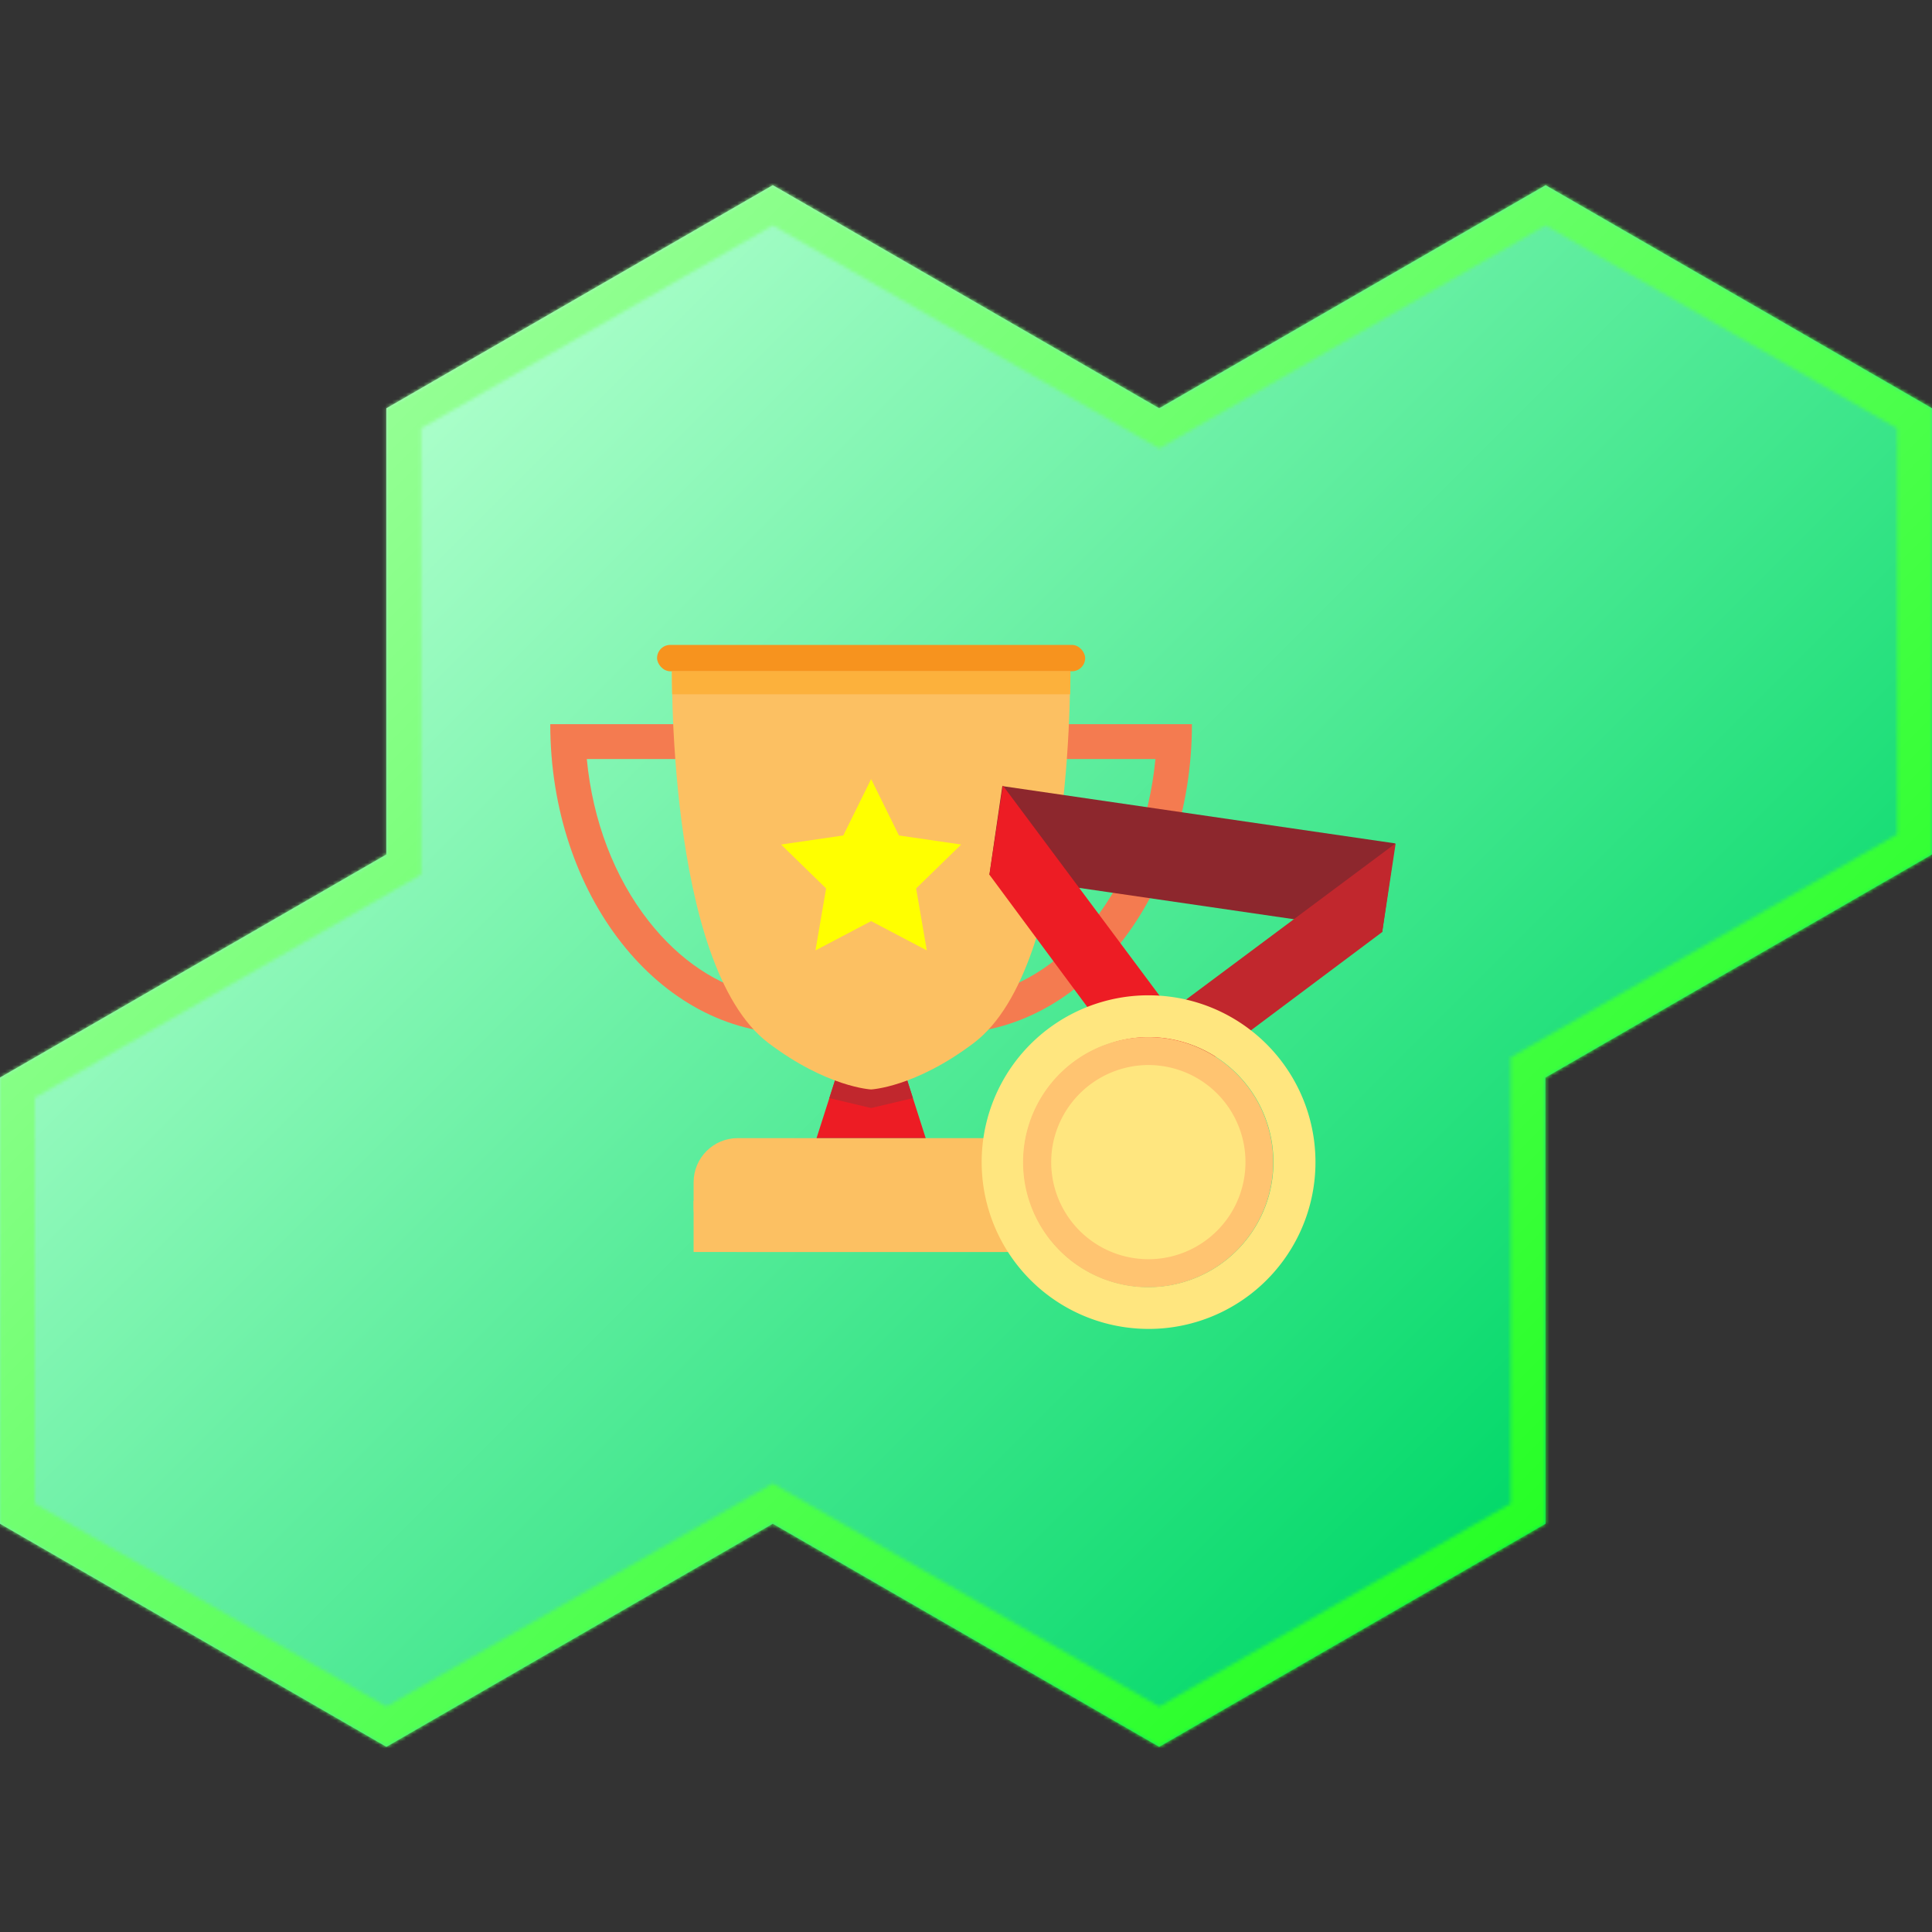 <svg xmlns="http://www.w3.org/2000/svg" xmlns:xlink="http://www.w3.org/1999/xlink" viewBox="0 0 554.25 554.25"><rect x="0" y="0" width="554.25" height="554.25" fill="#333333" stroke="none"/><defs><style>.cls-1{fill:#fff;}.cls-2{fill:url(#linear-gradient);}.cls-3{mask:url(#mask);}.cls-4{fill:url(#linear-gradient-2);}.cls-5{fill:#fcc062;}.cls-6{fill:#ed1c24;}.cls-7{fill:#c1272d;}.cls-8{fill:#f47b50;}.cls-9{fill:#f7931e;}.cls-10{fill:#fcb13c;}.cls-11{fill:#ff0;}.cls-12{fill:#8d272d;}.cls-13{fill:#ffe67f;}.cls-14{fill:#ffc471;}</style><linearGradient id="linear-gradient" x1="440.26" y1="440.26" x2="113.99" y2="113.99" gradientUnits="userSpaceOnUse"><stop offset="0" stop-color="#00d868"/><stop offset="1" stop-color="#adffcb"/></linearGradient><mask id="mask" x="-0.01" y="0" width="554.26" height="554.26" maskUnits="userSpaceOnUse"><path class="cls-1" d="M443.4,64.67,544.25,122.9V239.35l-105.9,61.11-5,2.89v5.78l0,122.22L332.55,489.58,226.7,428.46l-5-2.89-5,2.89L110.85,489.58,10,431.35V314.9l105.85-61.11,5-2.89v-128L221.7,64.67l105.85,61.11,5,2.89,5-2.89L443.4,64.67m0-11.55-110.85,64-110.85-64-110.85,64v128L0,309.13v128l110.85,64,110.85-64,110.85,64,110.85-64-.05-128,110.9-64v-128l-110.85-64Z"/></mask><linearGradient id="linear-gradient-2" x1="554.25" y1="554.26" x2="-0.01" gradientUnits="userSpaceOnUse"><stop offset="0" stop-color="lime"/><stop offset="1" stop-color="#baffba"/></linearGradient></defs><title>Hex</title><g id="Awards"><polygon class="cls-2" points="443.35 309.13 554.25 245.13 554.25 117.13 443.4 53.13 332.55 117.13 221.7 53.13 110.85 117.13 110.85 245.13 0 309.13 0 437.13 110.85 501.13 221.7 437.13 332.55 501.13 443.4 437.13 443.35 309.13"/><g class="cls-3"><g id="Outline"><rect class="cls-4" x="-0.01" width="554.26" height="554.26"/></g></g><rect class="cls-5" x="198.98" y="326.5" width="101.85" height="32.67" rx="12.67" ry="12.67"/><polygon class="cls-6" points="234.25 326.5 249.91 277.5 265.56 326.5 234.25 326.5"/><polygon class="cls-7" points="237.92 315.03 249.91 317.87 261.89 315.03 249.91 277.5 237.92 315.03"/><path class="cls-8" d="M331.47,217.75c-1.7,17.66-7.87,33.92-17.82,46.58-8.79,11.18-19.72,18.44-31.48,21.07V217.75h49.3m10.48-10H272.17V296.5c38.54,0,69.77-39.73,69.77-88.75Z"/><path class="cls-8" d="M217.64,217.75V285.4c-11.76-2.63-22.68-9.88-31.48-21.07-9.95-12.65-16.13-28.92-17.82-46.58h49.3m10-10H157.86c0,49,31.24,88.75,69.77,88.75V207.75Z"/><path class="cls-5" d="M307,188.79H192.77s-1.89,88.08,27.68,110.43c16.84,12.73,29.45,13.32,29.45,13.32s12.61-.59,29.45-13.32C308.93,276.87,307,188.79,307,188.79Z"/><rect class="cls-5" x="198.98" y="344.5" width="101.85" height="14.67"/><rect class="cls-9" x="188.5" y="185.01" width="122.81" height="7.56" rx="3.78" ry="3.78"/><path class="cls-10" d="M192.84,199.17H307c.06-2.65.08-4.89.09-6.59H192.75C192.75,194.28,192.78,196.52,192.84,199.17Z"/><polygon class="cls-11" points="249.91 223.5 257.89 239.68 275.74 242.28 262.82 254.87 265.88 272.65 249.91 264.25 233.94 272.65 236.99 254.87 224.07 242.28 241.92 239.68 249.91 223.5"/><rect class="cls-12" x="285.11" y="233.58" width="113.86" height="25.72" transform="translate(39.14 -46.78) rotate(8.3)"/><polygon class="cls-7" points="396.53 267.38 338.54 310.8 327.63 296.17 400.39 241.93 396.53 267.38"/><polygon class="cls-6" points="327.01 309.25 283.85 250.94 287.71 225.36 341.95 298.12 327.01 309.25"/><path class="cls-13" d="M329.4,297.53A35.85,35.85,0,1,1,294,328.21a36.17,36.17,0,0,1,35.43-30.68m0-12a47.85,47.85,0,0,0-6.86,95.2,48.33,48.33,0,0,0,7,.51,47.85,47.85,0,0,0,6.86-95.2,48.33,48.33,0,0,0-7-.51Z"/><path class="cls-13" d="M329.49,365.24a32.23,32.23,0,0,1-4.64-.34,31.85,31.85,0,0,1-26.92-36.11A31.82,31.82,0,0,1,334,301.87,31.85,31.85,0,0,1,361,338a32,32,0,0,1-31.47,27.26Z"/><path class="cls-14" d="M329.4,305.53a28.25,28.25,0,0,1,4.06.3,27.85,27.85,0,0,1-4,55.41,28.25,28.25,0,0,1-4.06-.3,27.85,27.85,0,0,1-23.54-31.58,28,28,0,0,1,27.51-23.83m0-8a35.88,35.88,0,1,0,5.22.38,35.86,35.86,0,0,0-5.22-.38Z"/></g></svg>